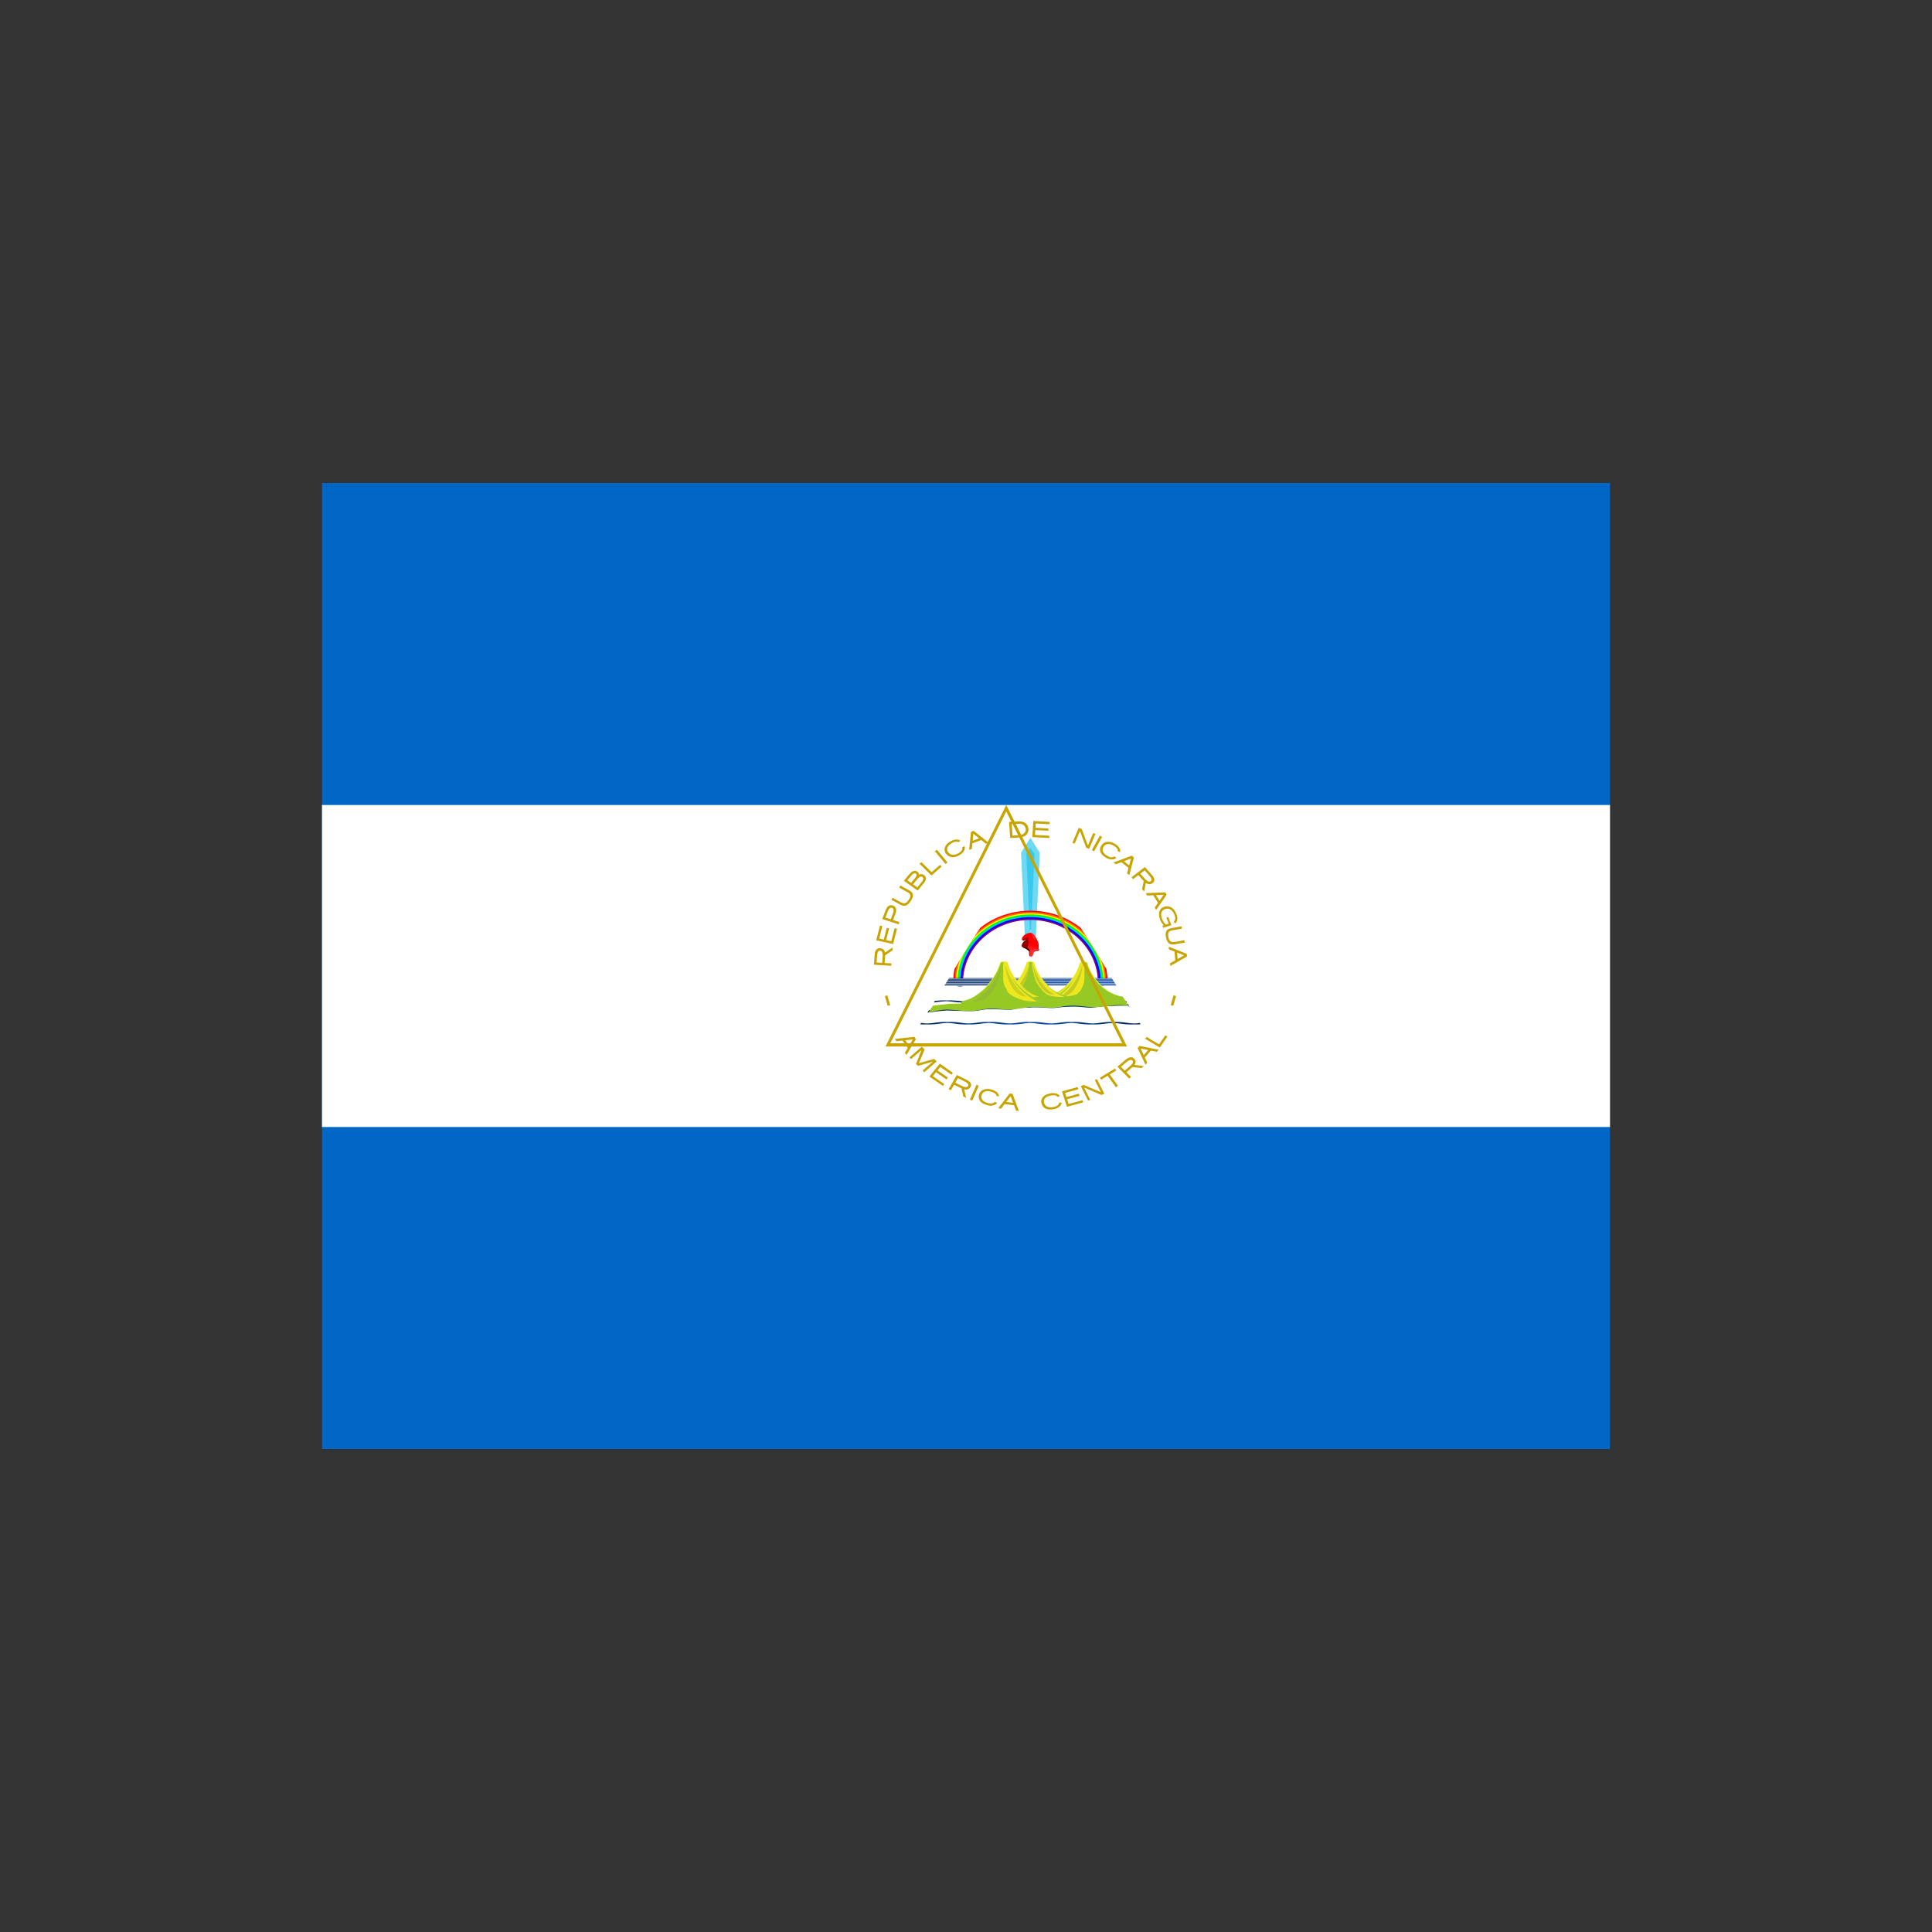 <svg width="24" height="24" viewBox="0 0 24 24" fill="none" xmlns="http://www.w3.org/2000/svg">
<rect x="0" y="0" width="24" height="24" fill="#333333" stroke="none"/>
<path d="M20 6H4V18H20V6Z" fill="#0067C6"/>
<path d="M20 10H4V14H20V10Z" fill="white"/>
<path d="M10.856 11.984C10.928 11.989 11 11.993 11.072 11.997C11.073 11.988 11.073 11.978 11.074 11.968C11.046 11.966 11.018 11.965 10.989 11.963C10.992 11.931 10.994 11.899 10.996 11.867C11.026 11.847 11.056 11.827 11.086 11.806C11.087 11.794 11.088 11.782 11.088 11.77C11.057 11.791 11.025 11.812 10.994 11.833C10.991 11.812 10.978 11.791 10.956 11.784C10.936 11.777 10.912 11.776 10.895 11.789C10.873 11.804 10.869 11.83 10.866 11.853C10.862 11.897 10.86 11.941 10.856 11.984ZM10.889 11.957C10.892 11.924 10.893 11.891 10.897 11.859C10.899 11.842 10.903 11.824 10.918 11.813C10.932 11.805 10.952 11.811 10.958 11.826C10.969 11.851 10.964 11.878 10.963 11.904C10.961 11.923 10.96 11.942 10.959 11.961C10.935 11.96 10.912 11.958 10.889 11.957Z" fill="#C8A400"/>
<path d="M10.885 11.681C10.955 11.696 11.025 11.711 11.095 11.727C11.111 11.664 11.127 11.6 11.143 11.537C11.133 11.535 11.123 11.533 11.113 11.531C11.1 11.584 11.086 11.638 11.072 11.692C11.051 11.687 11.03 11.683 11.008 11.678C11.021 11.63 11.033 11.581 11.045 11.533C11.035 11.531 11.025 11.528 11.015 11.526C11.003 11.575 10.991 11.623 10.979 11.672C10.96 11.668 10.941 11.663 10.922 11.659C10.935 11.608 10.948 11.556 10.961 11.504C10.951 11.502 10.941 11.5 10.931 11.498C10.916 11.559 10.9 11.62 10.885 11.681Z" fill="#C8A400"/>
<path d="M10.96 11.417C11.028 11.439 11.096 11.461 11.164 11.482C11.167 11.473 11.171 11.464 11.174 11.455C11.148 11.446 11.121 11.438 11.094 11.429C11.105 11.4 11.116 11.372 11.126 11.343C11.133 11.32 11.138 11.292 11.123 11.271C11.111 11.254 11.089 11.244 11.068 11.245C11.044 11.245 11.025 11.261 11.015 11.28C10.999 11.307 10.991 11.336 10.979 11.365C10.973 11.382 10.966 11.399 10.96 11.417ZM10.999 11.399C11.01 11.37 11.02 11.342 11.032 11.313C11.039 11.299 11.048 11.281 11.067 11.276C11.082 11.273 11.098 11.284 11.1 11.298C11.103 11.325 11.091 11.35 11.082 11.375C11.076 11.39 11.071 11.405 11.065 11.42C11.043 11.413 11.021 11.406 10.999 11.399Z" fill="#C8A400"/>
<path d="M11.073 11.178C11.112 11.199 11.15 11.22 11.188 11.24C11.21 11.251 11.238 11.257 11.261 11.245C11.292 11.229 11.311 11.2 11.327 11.171C11.339 11.147 11.348 11.117 11.332 11.092C11.316 11.067 11.286 11.056 11.26 11.041C11.235 11.028 11.21 11.014 11.185 11.001C11.18 11.009 11.175 11.018 11.169 11.026C11.206 11.046 11.243 11.065 11.279 11.086C11.297 11.095 11.311 11.113 11.308 11.133C11.305 11.156 11.29 11.177 11.276 11.196C11.264 11.212 11.244 11.224 11.222 11.22C11.2 11.216 11.182 11.203 11.162 11.193C11.138 11.18 11.114 11.166 11.089 11.153C11.084 11.161 11.079 11.17 11.073 11.178Z" fill="#C8A400"/>
<path d="M11.229 10.941C11.286 10.982 11.343 11.022 11.4 11.063C11.427 11.031 11.453 10.998 11.48 10.966C11.495 10.946 11.51 10.919 11.499 10.894C11.49 10.874 11.467 10.859 11.444 10.858C11.433 10.857 11.419 10.864 11.413 10.867C11.419 10.846 11.4 10.826 11.379 10.82C11.354 10.812 11.328 10.827 11.311 10.844C11.291 10.864 11.274 10.886 11.256 10.908C11.247 10.919 11.238 10.93 11.229 10.941ZM11.272 10.935C11.292 10.912 11.311 10.887 11.332 10.864C11.342 10.854 11.358 10.842 11.373 10.85C11.387 10.855 11.39 10.871 11.383 10.883C11.373 10.904 11.356 10.921 11.341 10.939C11.333 10.949 11.325 10.958 11.318 10.968C11.302 10.957 11.287 10.946 11.272 10.935ZM11.342 10.985C11.363 10.96 11.382 10.935 11.404 10.911C11.416 10.9 11.43 10.886 11.447 10.889C11.463 10.893 11.474 10.908 11.469 10.922C11.46 10.948 11.439 10.968 11.422 10.99C11.413 11.001 11.404 11.012 11.395 11.023C11.377 11.01 11.36 10.997 11.342 10.985Z" fill="#C8A400"/>
<path d="M11.423 10.73L11.571 10.876L11.698 10.764L11.677 10.744L11.575 10.833L11.573 10.835L11.571 10.833L11.446 10.71L11.423 10.73Z" fill="#C8A400"/>
<path d="M11.613 10.574L11.745 10.732L11.771 10.714L11.639 10.556L11.613 10.574Z" fill="#C8A400"/>
<path d="M11.807 10.452C11.785 10.464 11.768 10.478 11.755 10.495C11.742 10.512 11.735 10.529 11.733 10.547C11.732 10.566 11.738 10.583 11.749 10.601C11.76 10.617 11.774 10.629 11.792 10.638C11.81 10.646 11.829 10.65 11.85 10.647C11.871 10.645 11.894 10.637 11.92 10.622C11.946 10.607 11.963 10.59 11.975 10.571C11.985 10.553 11.988 10.533 11.983 10.512L11.954 10.523C11.961 10.563 11.934 10.582 11.902 10.601C11.854 10.628 11.806 10.626 11.777 10.585C11.747 10.538 11.78 10.5 11.821 10.475C11.851 10.458 11.88 10.446 11.907 10.462L11.931 10.443C11.915 10.433 11.896 10.428 11.876 10.429C11.854 10.43 11.831 10.438 11.807 10.452Z" fill="#C8A400"/>
<path d="M12.062 10.334L12.039 10.558L12.073 10.545L12.079 10.476L12.08 10.476L12.189 10.435L12.246 10.481L12.28 10.468L12.095 10.321L12.062 10.334L12.062 10.334ZM12.091 10.357L12.163 10.414L12.083 10.444L12.091 10.357Z" fill="#C8A400"/>
<path d="M12.535 10.21C12.54 10.277 12.544 10.344 12.549 10.41C12.588 10.408 12.627 10.406 12.666 10.403C12.696 10.4 12.729 10.392 12.75 10.37C12.777 10.342 12.781 10.301 12.769 10.266C12.759 10.236 12.73 10.213 12.696 10.207C12.663 10.201 12.63 10.206 12.597 10.207C12.576 10.208 12.556 10.209 12.535 10.21V10.21ZM12.568 10.237C12.599 10.236 12.63 10.233 12.662 10.233C12.679 10.232 12.697 10.237 12.711 10.247C12.732 10.26 12.745 10.285 12.742 10.309C12.741 10.337 12.719 10.363 12.69 10.37C12.673 10.373 12.655 10.375 12.639 10.376C12.618 10.378 12.598 10.379 12.578 10.38C12.575 10.332 12.572 10.285 12.568 10.237Z" fill="#C8A400"/>
<path d="M12.836 10.199C12.832 10.266 12.828 10.332 12.824 10.399C12.894 10.403 12.964 10.406 13.034 10.41C13.035 10.4 13.035 10.391 13.036 10.382C12.976 10.379 12.917 10.375 12.857 10.372C12.859 10.352 12.86 10.332 12.861 10.311C12.915 10.314 12.968 10.317 13.022 10.32C13.023 10.31 13.023 10.301 13.024 10.292C12.97 10.289 12.916 10.286 12.863 10.283C12.864 10.265 12.865 10.247 12.866 10.229C12.923 10.232 12.981 10.236 13.038 10.239C13.039 10.229 13.039 10.22 13.04 10.21C12.972 10.206 12.904 10.203 12.836 10.199Z" fill="#C8A400"/>
<path d="M13.4 10.284L13.322 10.47L13.35 10.48L13.412 10.332L13.415 10.325L13.419 10.333L13.493 10.531L13.53 10.544L13.608 10.358L13.58 10.348L13.518 10.496L13.515 10.503L13.511 10.495L13.437 10.297L13.4 10.284Z" fill="#C8A400"/>
<path d="M13.691 10.396L13.592 10.574L13.563 10.56L13.662 10.382L13.691 10.396Z" fill="#C8A400"/>
<path d="M13.854 10.485C13.833 10.472 13.812 10.463 13.79 10.459C13.768 10.455 13.748 10.457 13.729 10.463C13.711 10.47 13.696 10.482 13.684 10.499C13.672 10.514 13.666 10.531 13.665 10.55C13.664 10.569 13.669 10.586 13.68 10.603C13.691 10.62 13.709 10.636 13.735 10.652C13.759 10.667 13.783 10.675 13.807 10.676C13.829 10.677 13.85 10.671 13.868 10.659L13.845 10.638C13.809 10.662 13.779 10.646 13.748 10.627C13.7 10.598 13.682 10.557 13.711 10.515C13.744 10.47 13.795 10.482 13.837 10.507C13.866 10.524 13.89 10.544 13.885 10.574L13.914 10.586C13.917 10.568 13.915 10.55 13.905 10.533C13.895 10.515 13.878 10.499 13.854 10.485Z" fill="#C8A400"/>
<path d="M14.059 10.63L13.833 10.714L13.86 10.736L13.93 10.71L13.93 10.71L14.019 10.781L14.001 10.849L14.029 10.871L14.086 10.652L14.059 10.63L14.059 10.63ZM14.05 10.665L14.027 10.751L13.962 10.698L14.05 10.665Z" fill="#C8A400"/>
<path d="M14.222 10.771C14.167 10.813 14.111 10.856 14.056 10.898C14.062 10.906 14.069 10.913 14.076 10.921C14.098 10.904 14.119 10.887 14.141 10.871C14.164 10.896 14.185 10.921 14.208 10.945C14.201 10.979 14.194 11.012 14.187 11.046C14.196 11.056 14.204 11.065 14.213 11.075C14.22 11.039 14.227 11.004 14.234 10.968C14.253 10.982 14.28 10.989 14.303 10.978C14.322 10.97 14.339 10.954 14.34 10.933C14.342 10.905 14.321 10.883 14.304 10.863C14.277 10.832 14.249 10.802 14.222 10.771ZM14.219 10.812C14.242 10.838 14.267 10.864 14.289 10.892C14.299 10.906 14.312 10.926 14.3 10.942C14.29 10.956 14.269 10.955 14.256 10.946C14.23 10.93 14.212 10.904 14.191 10.882C14.183 10.873 14.174 10.863 14.165 10.853C14.183 10.839 14.201 10.825 14.219 10.812Z" fill="#C8A400"/>
<path d="M14.475 11.085L14.232 11.095L14.251 11.125L14.326 11.121L14.326 11.121L14.385 11.216L14.344 11.274L14.362 11.303L14.493 11.114L14.475 11.085L14.475 11.085ZM14.455 11.115L14.403 11.189L14.36 11.12L14.455 11.115Z" fill="#C8A400"/>
<path d="M14.613 11.354C14.6 11.32 14.578 11.285 14.542 11.268C14.502 11.249 14.449 11.259 14.42 11.291C14.396 11.319 14.394 11.357 14.401 11.39C14.409 11.429 14.428 11.465 14.456 11.494C14.451 11.496 14.445 11.498 14.44 11.499C14.444 11.508 14.447 11.517 14.45 11.526C14.484 11.515 14.518 11.504 14.552 11.492C14.539 11.459 14.525 11.425 14.512 11.391C14.505 11.394 14.497 11.396 14.489 11.399C14.498 11.424 14.508 11.449 14.518 11.473C14.506 11.477 14.495 11.481 14.484 11.485C14.453 11.461 14.437 11.425 14.428 11.39C14.421 11.364 14.421 11.332 14.443 11.311C14.468 11.287 14.512 11.279 14.542 11.3C14.571 11.32 14.588 11.352 14.596 11.384C14.602 11.406 14.601 11.431 14.584 11.447C14.579 11.451 14.587 11.456 14.588 11.46C14.591 11.464 14.594 11.468 14.596 11.472C14.614 11.459 14.626 11.438 14.625 11.416C14.626 11.395 14.621 11.374 14.613 11.354Z" fill="#C8A400"/>
<path d="M14.676 11.507L14.555 11.529C14.533 11.533 14.516 11.539 14.505 11.548C14.493 11.557 14.486 11.569 14.483 11.586C14.479 11.602 14.48 11.622 14.485 11.646C14.485 11.646 14.485 11.646 14.485 11.646C14.49 11.671 14.498 11.689 14.507 11.703C14.517 11.717 14.529 11.726 14.543 11.73C14.557 11.734 14.575 11.735 14.597 11.73L14.718 11.709L14.712 11.68L14.594 11.701C14.541 11.711 14.523 11.685 14.514 11.641C14.514 11.641 14.514 11.641 14.514 11.64C14.505 11.596 14.511 11.566 14.564 11.557L14.682 11.536L14.676 11.507V11.507Z" fill="#C8A400"/>
<path d="M14.742 11.849L14.519 11.76L14.521 11.794L14.591 11.821L14.591 11.821L14.599 11.93L14.535 11.966L14.537 12L14.745 11.882L14.742 11.849V11.849ZM14.709 11.868L14.628 11.913L14.622 11.833L14.709 11.868Z" fill="#C8A400"/>
<path d="M10.992 12.373L11.023 12.365L11.058 12.487L11.027 12.494L10.992 12.373Z" fill="#C8A400"/>
<path d="M14.61 12.373L14.578 12.365L14.543 12.487L14.575 12.494L14.61 12.373Z" fill="#C8A400"/>
<path d="M11.358 12.88L11.116 12.906L11.136 12.934L11.211 12.926L11.211 12.926L11.277 13.017L11.24 13.078L11.261 13.105L11.378 12.908L11.358 12.88L11.358 12.88ZM11.339 12.912L11.293 12.989L11.245 12.922L11.339 12.912Z" fill="#C8A400"/>
<path d="M11.451 13.002L11.297 13.136L11.317 13.156L11.447 13.044L11.379 13.217L11.403 13.24L11.589 13.188L11.461 13.298L11.482 13.319L11.636 13.185L11.605 13.155L11.415 13.207L11.486 13.037L11.451 13.002Z" fill="#C8A400"/>
<path d="M11.675 13.213C11.632 13.267 11.588 13.32 11.545 13.373C11.601 13.412 11.657 13.451 11.713 13.49C11.719 13.483 11.725 13.475 11.731 13.467C11.684 13.434 11.636 13.401 11.588 13.368C11.602 13.352 11.615 13.335 11.628 13.319C11.671 13.349 11.714 13.379 11.757 13.409C11.763 13.401 11.769 13.394 11.775 13.386C11.732 13.357 11.689 13.326 11.646 13.297C11.658 13.282 11.67 13.268 11.681 13.254C11.727 13.286 11.773 13.318 11.819 13.35C11.825 13.342 11.831 13.334 11.837 13.327C11.783 13.289 11.729 13.251 11.675 13.213Z" fill="#C8A400"/>
<path d="M11.886 13.354C11.852 13.413 11.818 13.472 11.784 13.53C11.793 13.535 11.803 13.54 11.812 13.544C11.825 13.521 11.839 13.498 11.852 13.475C11.883 13.49 11.913 13.505 11.944 13.52C11.951 13.553 11.959 13.587 11.966 13.62C11.978 13.626 11.99 13.632 12.002 13.638C11.994 13.602 11.986 13.567 11.978 13.532C12.001 13.538 12.029 13.535 12.045 13.517C12.059 13.503 12.068 13.483 12.062 13.464C12.054 13.438 12.026 13.424 12.003 13.412C11.964 13.392 11.925 13.373 11.886 13.354ZM11.899 13.393C11.932 13.409 11.965 13.425 11.997 13.442C12.012 13.451 12.03 13.464 12.029 13.483C12.027 13.499 12.008 13.508 11.992 13.504C11.96 13.499 11.934 13.482 11.906 13.469C11.893 13.463 11.88 13.456 11.867 13.45C11.877 13.431 11.888 13.412 11.899 13.393Z" fill="#C8A400"/>
<path d="M12.13 13.476L12.048 13.661L12.078 13.672L12.159 13.487L12.13 13.476Z" fill="#C8A400"/>
<path d="M12.325 13.537C12.301 13.529 12.278 13.526 12.255 13.528C12.233 13.529 12.214 13.535 12.198 13.546C12.182 13.557 12.171 13.572 12.164 13.591C12.158 13.609 12.156 13.627 12.161 13.645C12.165 13.663 12.174 13.679 12.189 13.693C12.204 13.706 12.227 13.717 12.256 13.726C12.284 13.735 12.309 13.737 12.332 13.733C12.354 13.728 12.373 13.718 12.387 13.701L12.359 13.687C12.331 13.718 12.297 13.71 12.262 13.7C12.208 13.683 12.179 13.648 12.195 13.601C12.214 13.549 12.267 13.548 12.315 13.562C12.348 13.572 12.376 13.585 12.38 13.615L12.411 13.62C12.409 13.602 12.401 13.585 12.387 13.571C12.372 13.557 12.351 13.545 12.325 13.537Z" fill="#C8A400"/>
<path d="M12.542 13.584L12.4 13.767L12.436 13.772L12.48 13.715L12.48 13.715L12.597 13.73L12.621 13.796L12.657 13.801L12.578 13.588L12.542 13.584L12.542 13.584ZM12.555 13.617L12.585 13.7L12.5 13.689L12.555 13.617Z" fill="#C8A400"/>
<path d="M13.048 13.582C13.023 13.587 13.002 13.594 12.983 13.606C12.964 13.617 12.95 13.631 12.943 13.648C12.934 13.664 12.932 13.682 12.937 13.703C12.941 13.721 12.949 13.737 12.962 13.751C12.975 13.765 12.992 13.774 13.012 13.779C13.033 13.784 13.058 13.784 13.088 13.779C13.117 13.774 13.141 13.764 13.158 13.749C13.175 13.736 13.186 13.718 13.19 13.697L13.157 13.698C13.149 13.738 13.116 13.746 13.08 13.753C13.024 13.762 12.98 13.745 12.969 13.697C12.958 13.643 13.004 13.618 13.053 13.609C13.087 13.603 13.118 13.601 13.138 13.626L13.167 13.615C13.156 13.601 13.141 13.59 13.121 13.584C13.1 13.578 13.076 13.577 13.048 13.582Z" fill="#C8A400"/>
<path d="M13.192 13.557C13.213 13.621 13.233 13.685 13.254 13.749C13.321 13.731 13.388 13.712 13.455 13.694C13.453 13.685 13.45 13.676 13.447 13.667C13.389 13.682 13.332 13.698 13.275 13.714C13.269 13.694 13.263 13.675 13.257 13.655C13.308 13.641 13.36 13.627 13.411 13.613C13.408 13.604 13.405 13.595 13.402 13.586C13.351 13.6 13.299 13.614 13.248 13.628C13.242 13.611 13.237 13.594 13.231 13.577C13.286 13.562 13.341 13.546 13.396 13.531C13.393 13.522 13.39 13.513 13.387 13.504C13.322 13.522 13.257 13.54 13.192 13.557Z" fill="#C8A400"/>
<path d="M13.426 13.492C13.456 13.552 13.486 13.613 13.517 13.673C13.525 13.669 13.534 13.666 13.543 13.662C13.518 13.611 13.493 13.561 13.468 13.51C13.538 13.54 13.607 13.57 13.677 13.6C13.682 13.603 13.686 13.601 13.691 13.599C13.7 13.595 13.709 13.591 13.718 13.587C13.688 13.527 13.658 13.466 13.627 13.405C13.618 13.409 13.609 13.413 13.6 13.417C13.626 13.467 13.651 13.518 13.676 13.568C13.604 13.538 13.533 13.507 13.461 13.477C13.449 13.482 13.438 13.487 13.426 13.492V13.492Z" fill="#C8A400"/>
<path d="M13.663 13.388L13.68 13.412L13.757 13.365L13.76 13.363L13.761 13.365L13.862 13.506L13.888 13.49L13.788 13.349L13.786 13.347L13.789 13.345L13.867 13.298L13.85 13.274L13.663 13.388Z" fill="#C8A400"/>
<path d="M13.881 13.251C13.93 13.3 13.979 13.349 14.027 13.398C14.035 13.392 14.043 13.385 14.05 13.378C14.031 13.359 14.012 13.34 13.993 13.32C14.018 13.299 14.044 13.277 14.069 13.255C14.106 13.259 14.143 13.264 14.179 13.268C14.189 13.26 14.199 13.252 14.209 13.243C14.17 13.239 14.131 13.234 14.092 13.229C14.107 13.211 14.113 13.185 14.1 13.165C14.089 13.148 14.071 13.133 14.049 13.134C14.019 13.133 13.996 13.154 13.975 13.171C13.944 13.197 13.912 13.224 13.881 13.251ZM13.925 13.252C13.952 13.229 13.979 13.205 14.007 13.183C14.022 13.173 14.043 13.16 14.061 13.17C14.077 13.178 14.077 13.198 14.068 13.21C14.051 13.236 14.025 13.253 14.002 13.274C13.992 13.282 13.982 13.291 13.972 13.3C13.956 13.284 13.941 13.268 13.925 13.252Z" fill="#C8A400"/>
<path d="M14.132 13.019L14.229 13.226L14.251 13.2L14.221 13.136L14.221 13.136L14.296 13.051L14.37 13.066L14.393 13.04L14.155 12.993L14.132 13.019L14.132 13.019ZM14.17 13.026L14.263 13.044L14.208 13.107L14.17 13.026Z" fill="#C8A400"/>
<path d="M14.226 12.904L14.407 13.013L14.502 12.877L14.476 12.862L14.4 12.97L14.398 12.973L14.396 12.972L14.243 12.88L14.226 12.904Z" fill="#C8A400"/>
<path d="M12.8 10.527L12.12 11.618L11.787 12.152H13.813L13.495 11.642L12.8 10.527H12.8Z" fill="white"/>
<path opacity="0.62" d="M12.8 10.529L12.749 10.611L12.8 11.71L12.851 10.611L12.8 10.529Z" fill="#17C0EB" stroke="#17C0EB" stroke-width="0.129"/>
<path d="M12.8 11.551C12.799 11.551 12.798 11.551 12.797 11.551L12.8 11.613L12.803 11.551C12.802 11.551 12.801 11.551 12.8 11.551Z" fill="white"/>
<path d="M12.8 11.313C12.561 11.313 12.342 11.394 12.175 11.528L11.858 12.036C11.847 12.09 11.842 12.145 11.842 12.201H11.95C11.95 11.767 12.331 11.415 12.8 11.415C13.27 11.415 13.65 11.767 13.65 12.201H13.759C13.759 12.145 13.753 12.09 13.743 12.036L13.426 11.528C13.258 11.394 13.039 11.313 12.8 11.313L12.8 11.313Z" fill="#FF0000"/>
<path d="M12.8 11.327C12.546 11.327 12.315 11.421 12.146 11.572L11.886 11.989C11.868 12.057 11.858 12.127 11.858 12.199H11.95C11.95 11.765 12.331 11.412 12.8 11.412C13.269 11.412 13.65 11.765 13.65 12.199H13.742C13.742 12.127 13.732 12.056 13.714 11.989L13.454 11.572C13.285 11.421 13.054 11.327 12.8 11.327L12.8 11.327Z" fill="#FF6600"/>
<path d="M12.8 11.346C12.526 11.346 12.28 11.457 12.11 11.632L11.922 11.934C11.892 12.018 11.876 12.108 11.876 12.202H11.95C11.95 11.767 12.331 11.415 12.8 11.415C13.269 11.415 13.65 11.767 13.65 12.202H13.724C13.724 12.108 13.708 12.018 13.678 11.934L13.49 11.632C13.321 11.457 13.074 11.346 12.8 11.346L12.8 11.346Z" fill="#FFFF00"/>
<path d="M12.8 11.36C12.486 11.36 12.209 11.508 12.046 11.733L11.985 11.831C11.926 11.942 11.893 12.068 11.893 12.2H11.95C11.95 11.766 12.331 11.413 12.8 11.413C13.269 11.413 13.65 11.766 13.65 12.2H13.707C13.707 12.068 13.673 11.943 13.614 11.831L13.553 11.733C13.39 11.508 13.114 11.36 12.8 11.36L12.8 11.36Z" fill="#00FF00"/>
<path d="M12.8 11.379C12.309 11.379 11.91 11.748 11.91 12.203H11.95C11.95 11.768 12.331 11.416 12.8 11.416C13.269 11.416 13.65 11.768 13.65 12.203H13.69C13.69 11.748 13.291 11.379 12.8 11.379H12.8Z" fill="#00CCFF"/>
<path d="M12.8 11.393C12.318 11.393 11.928 11.755 11.928 12.201H11.957C11.957 11.77 12.334 11.421 12.8 11.421C13.265 11.421 13.643 11.77 13.643 12.201H13.673C13.673 11.755 13.282 11.393 12.8 11.393H12.8Z" fill="#0000FF"/>
<path d="M12.8 11.412C12.328 11.412 11.945 11.766 11.945 12.204C11.945 12.208 11.945 12.213 11.945 12.218H11.963C11.963 12.213 11.963 12.208 11.963 12.204C11.963 11.775 12.338 11.428 12.8 11.428C13.263 11.428 13.638 11.775 13.638 12.204C13.638 12.208 13.638 12.213 13.638 12.218H13.655C13.655 12.213 13.655 12.208 13.655 12.204C13.655 11.766 13.273 11.412 12.8 11.412H12.8Z" fill="#800080"/>
<path d="M12.809 11.759C12.795 11.757 12.782 11.749 12.771 11.747C12.754 11.761 12.752 11.776 12.755 11.788C12.76 11.791 12.761 11.796 12.774 11.806C12.786 11.816 12.784 11.821 12.784 11.845C12.783 11.855 12.785 11.877 12.796 11.879C12.808 11.881 12.816 11.872 12.82 11.855C12.823 11.84 12.829 11.831 12.835 11.821C12.841 11.784 12.831 11.771 12.809 11.759Z" fill="#510000"/>
<path d="M12.74 11.669C12.727 11.669 12.707 11.689 12.698 11.678C12.693 11.672 12.692 11.66 12.697 11.65C12.709 11.627 12.721 11.616 12.744 11.604C12.795 11.576 12.828 11.585 12.853 11.625C12.877 11.66 12.9 11.7 12.902 11.732C12.902 11.742 12.908 11.761 12.898 11.77C12.869 11.797 12.799 11.741 12.758 11.75C12.744 11.753 12.728 11.762 12.715 11.754C12.705 11.748 12.714 11.734 12.721 11.728C12.734 11.718 12.754 11.681 12.751 11.665C12.749 11.656 12.749 11.669 12.74 11.669H12.74Z" fill="#FF0000"/>
<path d="M12.734 11.65C12.711 11.659 12.713 11.672 12.701 11.682C12.705 11.684 12.718 11.688 12.731 11.676C12.736 11.672 12.743 11.67 12.745 11.669C12.739 11.674 12.734 11.68 12.731 11.683C12.722 11.689 12.708 11.704 12.702 11.72C12.695 11.735 12.692 11.753 12.694 11.755C12.695 11.758 12.703 11.771 12.727 11.78C12.771 11.796 12.78 11.829 12.824 11.829C12.859 11.829 12.853 11.808 12.881 11.812C12.905 11.816 12.918 11.798 12.895 11.787C12.865 11.778 12.807 11.784 12.779 11.788C12.77 11.706 12.778 11.735 12.776 11.7C12.774 11.665 12.762 11.663 12.777 11.634C12.765 11.652 12.75 11.649 12.734 11.65L12.734 11.65Z" fill="url(#paint0_linear_14099_119921)"/>
<path d="M12.821 11.592C12.82 11.597 12.819 11.602 12.819 11.604C12.821 11.611 12.823 11.618 12.825 11.624C12.828 11.631 12.829 11.636 12.831 11.643C12.832 11.65 12.839 11.653 12.846 11.657C12.854 11.663 12.848 11.678 12.852 11.678C12.856 11.679 12.863 11.657 12.863 11.653C12.863 11.649 12.863 11.645 12.862 11.641C12.859 11.635 12.856 11.629 12.853 11.623C12.853 11.623 12.853 11.623 12.853 11.623C12.851 11.621 12.85 11.618 12.849 11.616C12.844 11.61 12.838 11.604 12.832 11.599C12.831 11.599 12.831 11.598 12.831 11.598C12.829 11.597 12.827 11.596 12.825 11.595C12.823 11.594 12.822 11.593 12.821 11.592L12.821 11.592Z" fill="#FF2A2A"/>
<path d="M12.827 11.746C12.812 11.743 12.796 11.736 12.783 11.732C12.757 11.725 12.73 11.709 12.711 11.716C12.704 11.718 12.704 11.725 12.702 11.734C12.701 11.744 12.689 11.76 12.699 11.755C12.714 11.747 12.753 11.77 12.766 11.777C12.772 11.781 12.785 11.788 12.79 11.798C12.793 11.807 12.791 11.833 12.79 11.844C12.789 11.855 12.793 11.88 12.805 11.883C12.818 11.886 12.828 11.877 12.834 11.859C12.839 11.841 12.842 11.831 12.85 11.82C12.857 11.81 12.866 11.805 12.879 11.803C12.891 11.801 12.908 11.812 12.908 11.799C12.908 11.79 12.9 11.782 12.903 11.77C12.906 11.761 12.895 11.762 12.885 11.758C12.863 11.752 12.843 11.75 12.827 11.746Z" fill="url(#paint1_linear_14099_119921)"/>
<path d="M12.765 11.778C12.758 11.774 12.715 11.748 12.699 11.756C12.694 11.759 12.693 11.756 12.692 11.751C12.692 11.746 12.695 11.739 12.696 11.734C12.698 11.728 12.701 11.718 12.707 11.713C12.722 11.701 12.757 11.724 12.775 11.73C12.773 11.739 12.764 11.777 12.765 11.778Z" fill="#910000"/>
<path d="M12.839 11.825C12.858 11.793 12.871 11.797 12.895 11.798C12.903 11.798 12.905 11.791 12.903 11.784C12.898 11.797 12.868 11.783 12.851 11.79C12.817 11.803 12.824 11.865 12.808 11.871C12.824 11.884 12.832 11.836 12.839 11.825Z" fill="#FF3A3A"/>
<path d="M11.787 12.155L11.572 12.499H14.028L13.813 12.155H11.787H11.787Z" fill="white"/>
<path d="M11.714 12.427C11.678 12.427 11.645 12.431 11.612 12.434L11.602 12.451C11.654 12.447 11.703 12.438 11.756 12.437C11.827 12.439 11.892 12.454 11.967 12.454C12 12.454 12.033 12.453 12.065 12.454C12.14 12.454 12.205 12.439 12.276 12.437C12.347 12.439 12.412 12.454 12.488 12.454C12.521 12.454 12.557 12.453 12.586 12.454C12.661 12.454 12.726 12.439 12.797 12.437C12.868 12.439 12.932 12.454 13.008 12.454C13.041 12.454 13.073 12.453 13.106 12.454C13.181 12.454 13.246 12.439 13.317 12.437C13.389 12.439 13.453 12.454 13.529 12.454C13.561 12.454 13.594 12.453 13.626 12.454C13.702 12.454 13.766 12.439 13.837 12.437C13.893 12.438 13.944 12.448 13.999 12.452L13.988 12.434C13.958 12.431 13.927 12.427 13.894 12.427C13.861 12.427 13.828 12.428 13.795 12.427C13.72 12.427 13.655 12.442 13.585 12.444C13.513 12.442 13.449 12.427 13.373 12.427C13.34 12.427 13.308 12.428 13.275 12.427C13.2 12.427 13.135 12.442 13.064 12.444C12.993 12.442 12.928 12.427 12.853 12.427C12.82 12.427 12.787 12.428 12.754 12.427C12.679 12.427 12.614 12.442 12.543 12.444C12.472 12.442 12.408 12.427 12.332 12.427C12.3 12.427 12.267 12.428 12.235 12.427C12.159 12.427 12.095 12.442 12.023 12.444C11.952 12.442 11.888 12.427 11.812 12.427C11.779 12.427 11.746 12.428 11.714 12.427H11.714Z" fill="url(#paint2_linear_14099_119921)"/>
<path d="M11.79 12.15L11.787 12.154H13.813L13.811 12.15H11.79H11.79ZM11.785 12.158L11.783 12.162H13.818L13.815 12.158H11.785ZM11.781 12.165L11.777 12.172H13.824L13.82 12.165H11.781ZM11.774 12.175L11.769 12.184H13.832L13.826 12.175H11.774H11.774ZM11.765 12.189L11.76 12.198H13.841L13.835 12.189H11.765H11.765ZM11.757 12.203L11.752 12.212H13.849L13.844 12.203H11.757H11.757ZM11.748 12.217L11.743 12.226H13.858L13.852 12.217H11.748H11.748ZM11.739 12.232L11.732 12.242H13.868L13.862 12.232H11.739Z" fill="url(#paint3_linear_14099_119921)"/>
<path d="M11.879 12.248C11.953 12.262 11.961 12.248 11.961 12.248H11.879ZM13.639 12.248C13.639 12.248 13.646 12.262 13.721 12.248H13.639Z" fill="url(#paint4_linear_14099_119921)"/>
<path d="M13.462 11.941C13.425 11.941 13.414 11.958 13.414 11.958C13.355 12.169 13.159 12.384 12.925 12.384H12.751V12.6C12.751 12.6 12.751 12.6 12.751 12.6H14.08L13.946 12.381C13.736 12.352 13.565 12.153 13.511 11.958C13.511 11.958 13.499 11.941 13.462 11.941H13.462Z" fill="url(#paint5_linear_14099_119921)"/>
<path d="M13.462 11.95C13.445 11.95 13.434 11.954 13.428 11.957C13.423 11.96 13.421 11.963 13.421 11.963C13.421 11.963 13.421 11.963 13.421 11.963C13.391 12.07 13.327 12.177 13.241 12.257C13.154 12.339 13.045 12.394 12.925 12.394H12.76V12.592H14.074L13.952 12.391C13.85 12.379 13.758 12.328 13.682 12.257C13.596 12.177 13.533 12.07 13.502 11.963C13.502 11.963 13.502 11.963 13.502 11.963C13.502 11.963 13.501 11.961 13.495 11.957C13.489 11.954 13.479 11.95 13.462 11.95H13.462Z" fill="#97C924"/>
<path d="M13.462 11.95C13.465 11.95 13.468 11.95 13.471 11.951C13.471 12.011 13.471 12.113 13.471 12.167C13.47 12.213 13.453 12.251 13.427 12.296C13.415 12.327 13.406 12.315 13.376 12.353C13.337 12.366 13.308 12.371 13.265 12.377C13.211 12.385 13.09 12.392 13.03 12.38C13.109 12.358 13.181 12.314 13.241 12.257C13.257 12.242 13.273 12.226 13.287 12.209C13.312 12.181 13.333 12.151 13.352 12.12C13.36 12.107 13.367 12.095 13.374 12.082C13.384 12.062 13.393 12.043 13.401 12.023C13.403 12.016 13.406 12.01 13.409 12.003C13.413 11.99 13.418 11.976 13.421 11.963C13.421 11.963 13.422 11.963 13.422 11.963C13.422 11.963 13.423 11.96 13.429 11.957C13.432 11.955 13.436 11.954 13.441 11.952C13.441 11.952 13.441 11.952 13.441 11.952C13.447 11.951 13.453 11.95 13.462 11.95H13.462Z" fill="#EDE71F"/>
<path d="M13.447 11.978C13.438 12.099 13.398 12.242 13.304 12.334C13.269 12.361 13.225 12.385 13.182 12.379C13.328 12.269 13.417 12.101 13.447 11.978Z" fill="#C6CB24"/>
<path d="M13.33 12.184C13.308 12.239 13.226 12.319 13.139 12.385C13.114 12.386 13.101 12.387 13.078 12.386C13.131 12.382 13.256 12.284 13.33 12.184L13.33 12.184Z" fill="#9ECB34"/>
<path d="M12.848 11.958C12.907 12.169 13.103 12.385 13.336 12.385H13.511V12.6C13.511 12.6 13.51 12.6 13.51 12.6H12.089C12.089 12.6 12.089 12.6 12.089 12.6V12.385H12.263C12.496 12.385 12.692 12.169 12.751 11.958C12.751 11.958 12.763 11.941 12.8 11.941C12.837 11.941 12.848 11.958 12.848 11.958H12.848Z" fill="url(#paint6_linear_14099_119921)"/>
<path d="M12.799 11.95C12.816 11.95 12.826 11.954 12.833 11.957C12.838 11.961 12.84 11.963 12.84 11.963L12.84 11.963C12.871 12.07 12.934 12.177 13.02 12.257C13.107 12.339 13.217 12.394 13.336 12.394H13.501V12.592H12.098V12.394H12.263C12.383 12.394 12.492 12.339 12.579 12.257C12.665 12.177 12.729 12.07 12.759 11.963C12.759 11.963 12.759 11.963 12.759 11.963C12.759 11.963 12.761 11.96 12.766 11.957C12.772 11.954 12.783 11.95 12.799 11.95H12.799Z" fill="#97C924"/>
<path d="M12.784 11.95C12.783 11.95 12.781 11.951 12.779 11.951C12.779 11.951 12.779 11.951 12.779 11.951C12.774 11.952 12.77 11.954 12.767 11.956C12.761 11.959 12.76 11.961 12.76 11.961C12.76 11.962 12.759 11.962 12.759 11.962C12.755 11.975 12.751 11.989 12.746 12.002C12.744 12.008 12.741 12.015 12.739 12.022C12.731 12.041 12.722 12.061 12.712 12.081C12.705 12.093 12.698 12.106 12.69 12.118C12.671 12.15 12.649 12.18 12.625 12.208C12.611 12.225 12.595 12.241 12.579 12.256C12.518 12.313 12.447 12.357 12.368 12.378C12.428 12.391 12.455 12.377 12.51 12.369C12.552 12.363 12.601 12.358 12.64 12.345C12.67 12.307 12.66 12.319 12.671 12.288C12.697 12.243 12.734 12.203 12.743 12.154C12.778 12.094 12.784 11.982 12.784 11.95L12.784 11.95Z" fill="#EDE71F"/>
<path d="M12.785 11.978C12.776 12.099 12.736 12.242 12.642 12.334C12.607 12.361 12.562 12.385 12.52 12.379C12.666 12.269 12.755 12.101 12.785 11.978H12.785Z" fill="#C6CB24"/>
<path d="M12.668 12.184C12.646 12.239 12.564 12.319 12.477 12.385C12.452 12.386 12.439 12.387 12.416 12.386C12.469 12.382 12.594 12.284 12.668 12.184H12.668Z" fill="#9ECB34"/>
<path d="M12.821 11.95C12.821 11.95 12.821 11.95 12.821 11.95C12.826 11.951 12.83 11.953 12.833 11.955C12.839 11.958 12.84 11.96 12.84 11.96C12.84 11.96 12.841 11.961 12.841 11.961C12.844 11.974 12.849 11.987 12.853 12.001C12.856 12.007 12.858 12.014 12.861 12.021C12.869 12.04 12.878 12.06 12.888 12.079C12.895 12.092 12.902 12.105 12.91 12.117C12.929 12.149 12.95 12.179 12.975 12.207C12.989 12.224 13.005 12.24 13.021 12.255C13.081 12.312 13.153 12.364 13.232 12.385C13.075 12.386 13.007 12.373 12.95 12.305C12.893 12.237 12.873 12.207 12.861 12.166C12.849 12.125 12.817 12.035 12.821 11.95L12.821 11.95Z" fill="#EDE71F"/>
<path d="M12.832 11.978C12.841 12.099 12.88 12.218 12.974 12.311C13.009 12.337 13.053 12.362 13.096 12.356C12.938 12.256 12.862 12.101 12.832 11.978Z" fill="#C6CB24"/>
<path d="M12.471 11.941C12.434 11.941 12.422 11.958 12.422 11.958C12.368 12.153 12.167 12.404 11.958 12.434L11.854 12.6H12.913V12.373C12.723 12.325 12.57 12.14 12.519 11.958C12.519 11.958 12.508 11.941 12.471 11.941Z" fill="url(#paint7_linear_14099_119921)"/>
<path d="M12.471 11.95C12.454 11.95 12.444 11.954 12.437 11.957C12.432 11.961 12.43 11.963 12.43 11.963C12.43 11.963 12.43 11.963 12.43 11.963C12.399 12.07 12.329 12.177 12.255 12.263C12.182 12.349 12.045 12.435 11.952 12.444L11.859 12.592H12.898V12.379C12.821 12.357 12.751 12.313 12.691 12.257C12.605 12.177 12.541 12.07 12.511 11.963C12.511 11.963 12.511 11.963 12.511 11.963C12.511 11.963 12.509 11.96 12.504 11.957C12.498 11.954 12.488 11.95 12.471 11.95L12.471 11.95Z" fill="#97C924"/>
<path d="M12.443 11.978C12.43 12.159 12.321 12.387 12.198 12.427C12.158 12.439 12.088 12.444 12.063 12.447C12.278 12.352 12.405 12.13 12.443 11.978H12.443Z" fill="#93BC30"/>
<path d="M12.471 11.95C12.468 11.95 12.465 11.95 12.462 11.951C12.462 12.011 12.462 12.113 12.462 12.167C12.463 12.213 12.48 12.251 12.506 12.296C12.507 12.299 12.508 12.303 12.51 12.305C12.519 12.327 12.525 12.335 12.559 12.358C12.667 12.434 12.8 12.445 12.879 12.439C12.854 12.421 12.828 12.405 12.805 12.39C12.842 12.389 12.877 12.385 12.902 12.38C12.824 12.358 12.752 12.314 12.691 12.257C12.681 12.247 12.671 12.237 12.661 12.226C12.657 12.22 12.65 12.212 12.648 12.21C12.624 12.182 12.6 12.151 12.58 12.12C12.573 12.107 12.566 12.095 12.559 12.082C12.549 12.062 12.54 12.043 12.532 12.023C12.529 12.016 12.527 12.01 12.524 12.003C12.519 11.99 12.515 11.976 12.511 11.963C12.511 11.963 12.511 11.963 12.511 11.963C12.511 11.963 12.51 11.96 12.504 11.957C12.501 11.955 12.497 11.954 12.492 11.952C12.492 11.952 12.491 11.952 12.491 11.952C12.486 11.951 12.479 11.95 12.471 11.95H12.471Z" fill="#EDE71F"/>
<path d="M12.486 11.978C12.495 12.099 12.536 12.242 12.63 12.334C12.665 12.361 12.709 12.385 12.752 12.379C12.605 12.269 12.517 12.101 12.486 11.978H12.486Z" fill="#CCD11E"/>
<path d="M12.576 12.147C12.627 12.264 12.757 12.373 12.89 12.446C12.915 12.447 12.922 12.446 12.945 12.445C12.85 12.397 12.696 12.33 12.576 12.147H12.576Z" fill="#9ECB34"/>
<path d="M14.021 12.491C14.008 12.495 13.925 12.488 13.882 12.491L13.854 12.497C13.83 12.497 13.806 12.498 13.782 12.497C13.704 12.497 13.638 12.516 13.564 12.516C13.49 12.516 13.425 12.497 13.347 12.497C13.323 12.497 13.299 12.498 13.275 12.497C13.197 12.497 13.131 12.516 13.057 12.516C12.983 12.516 12.917 12.497 12.839 12.497C12.815 12.497 12.791 12.498 12.767 12.497C12.689 12.497 12.624 12.516 12.55 12.516C12.476 12.516 12.411 12.497 12.333 12.497C12.327 12.497 12.322 12.497 12.316 12.498C12.312 12.498 12.308 12.497 12.304 12.497C12.301 12.497 12.299 12.497 12.297 12.497C12.294 12.497 12.291 12.497 12.289 12.497C12.285 12.497 12.281 12.498 12.278 12.498C12.272 12.497 12.267 12.497 12.261 12.497C12.183 12.497 12.117 12.516 12.043 12.516C11.969 12.516 11.903 12.497 11.825 12.497C11.82 12.497 11.814 12.497 11.809 12.498C11.805 12.498 11.802 12.497 11.797 12.497C11.795 12.497 11.792 12.497 11.789 12.497C11.787 12.497 11.784 12.497 11.782 12.497C11.778 12.497 11.774 12.498 11.77 12.498C11.764 12.497 11.759 12.497 11.753 12.497C11.691 12.497 11.619 12.509 11.56 12.514L11.425 12.731L12.785 12.731L14.175 12.731L14.021 12.491Z" fill="white"/>
<path d="M13.836 12.462C13.832 12.462 13.828 12.462 13.824 12.462C13.754 12.464 13.704 12.484 13.582 12.484C13.46 12.484 13.447 12.464 13.31 12.467C13.181 12.469 13.127 12.492 13.058 12.491C12.988 12.49 12.875 12.477 12.788 12.485C12.7 12.494 12.597 12.511 12.529 12.511C12.445 12.511 12.36 12.497 12.272 12.505C12.184 12.513 12.142 12.535 12.033 12.534C11.939 12.534 11.837 12.521 11.758 12.521C11.683 12.521 11.601 12.54 11.54 12.549L11.521 12.579C11.57 12.573 11.706 12.554 11.755 12.553C11.805 12.552 11.986 12.563 12.086 12.56C12.186 12.556 12.197 12.536 12.315 12.536C12.398 12.536 12.459 12.544 12.544 12.544C12.596 12.544 12.644 12.519 12.724 12.519C12.744 12.519 12.764 12.518 12.784 12.518C12.852 12.507 12.965 12.518 13.044 12.522C13.116 12.526 13.162 12.51 13.237 12.508C13.269 12.506 13.302 12.506 13.334 12.505C13.408 12.502 13.472 12.517 13.543 12.517C13.613 12.513 13.681 12.499 13.756 12.496C13.788 12.495 13.82 12.495 13.853 12.493C13.902 12.492 13.979 12.495 14.031 12.503L14.013 12.474C13.962 12.473 13.899 12.462 13.836 12.462L13.836 12.462Z" fill="url(#paint8_linear_14099_119921)"/>
<path d="M11.727 12.695C11.652 12.695 11.589 12.713 11.519 12.714C11.492 12.714 11.467 12.711 11.442 12.707L11.432 12.724C11.442 12.725 11.453 12.726 11.464 12.726C11.496 12.726 11.528 12.725 11.56 12.726C11.635 12.726 11.698 12.709 11.768 12.707C11.839 12.709 11.903 12.726 11.977 12.726C12.01 12.726 12.042 12.725 12.074 12.726C12.149 12.726 12.212 12.709 12.283 12.707C12.353 12.709 12.417 12.726 12.492 12.726C12.524 12.726 12.557 12.725 12.588 12.726C12.663 12.726 12.727 12.709 12.797 12.707C12.867 12.709 12.931 12.726 13.005 12.726C13.038 12.726 13.07 12.725 13.102 12.726C13.177 12.726 13.241 12.709 13.311 12.707C13.382 12.709 13.445 12.726 13.52 12.726C13.552 12.726 13.585 12.725 13.617 12.726C13.691 12.726 13.755 12.709 13.825 12.707C13.895 12.709 13.959 12.726 14.034 12.726C14.066 12.726 14.099 12.725 14.13 12.726C14.144 12.726 14.156 12.725 14.169 12.724L14.159 12.708C14.136 12.711 14.113 12.714 14.089 12.714C14.019 12.713 13.955 12.695 13.881 12.695C13.848 12.695 13.816 12.696 13.784 12.695C13.709 12.695 13.645 12.713 13.575 12.714C13.505 12.713 13.441 12.695 13.366 12.695C13.334 12.695 13.302 12.696 13.27 12.695C13.195 12.695 13.131 12.713 13.061 12.714C12.991 12.713 12.927 12.695 12.852 12.695C12.82 12.695 12.787 12.696 12.755 12.695C12.681 12.695 12.617 12.713 12.547 12.714C12.476 12.713 12.413 12.695 12.338 12.695C12.306 12.695 12.274 12.696 12.242 12.695C12.167 12.695 12.103 12.713 12.033 12.714C11.963 12.713 11.899 12.695 11.824 12.695C11.792 12.695 11.759 12.696 11.727 12.695H11.727Z" fill="url(#paint9_linear_14099_119921)"/>
<path d="M11.588 12.493L11.535 12.576C11.597 12.567 11.689 12.542 11.765 12.542C11.844 12.542 11.939 12.56 12.034 12.561C12.143 12.561 12.184 12.539 12.273 12.531C12.361 12.523 12.445 12.541 12.53 12.542C12.598 12.542 12.701 12.52 12.788 12.512C12.876 12.503 12.955 12.517 13.06 12.519C13.166 12.52 13.182 12.495 13.31 12.493C13.448 12.49 13.461 12.51 13.582 12.51C13.674 12.515 13.753 12.493 13.834 12.488C13.916 12.482 13.954 12.489 14.014 12.49L13.974 12.425C13.973 12.425 13.973 12.425 13.972 12.425L11.785 12.47L11.588 12.493Z" fill="#97C924"/>
<path d="M13.882 12.491C13.882 12.491 13.94 12.494 13.965 12.497C13.989 12.499 14.029 12.502 14.029 12.502L14.021 12.492C14.008 12.496 13.925 12.488 13.882 12.491Z" fill="white"/>
<path d="M12.5 10L11.758 11.484L11 13L12.484 13L14 13L13.258 11.516L12.5 10L12.5 10ZM12.5 10.08L13.228 11.536L13.94 12.96L12.484 12.96L11.06 12.96L11.788 11.504L12.5 10.08Z" fill="#C8A400"/>
<path d="M20 6L20 18L4 18L4 6L20 6ZM20 5L4 5C3.4 5 3 5.4 3 6L3 18C3 18.6 3.4 19 4 19L20 19C20.6 19 21 18.6 21 18L21 6C21 5.4 20.6 5 20 5Z" fill="none"/>
<defs>
<linearGradient id="paint0_linear_14099_119921" x1="12.773" y1="11.781" x2="12.809" y2="11.666" gradientUnits="userSpaceOnUse">
<stop stop-color="#510000"/>
<stop offset="0.3" stop-color="#8A0000"/>
<stop offset="1" stop-color="#AA0000"/>
</linearGradient>
<linearGradient id="paint1_linear_14099_119921" x1="12.832" y1="11.826" x2="12.86" y2="11.746" gradientUnits="userSpaceOnUse">
<stop stop-color="#FF2A2A"/>
<stop offset="1" stop-color="#FF0000"/>
</linearGradient>
<linearGradient id="paint2_linear_14099_119921" x1="11.602" y1="12.35" x2="15.704" y2="12.35" gradientUnits="userSpaceOnUse">
<stop stop-color="#002255"/>
<stop offset="0.5" stop-color="#0044AA"/>
<stop offset="1" stop-color="#002255"/>
</linearGradient>
<linearGradient id="paint3_linear_14099_119921" x1="11.602" y1="12.351" x2="15.704" y2="12.351" gradientUnits="userSpaceOnUse">
<stop stop-color="#002255"/>
<stop offset="0.5" stop-color="#0044AA"/>
<stop offset="1" stop-color="#002255"/>
</linearGradient>
<linearGradient id="paint4_linear_14099_119921" x1="11.601" y1="12.352" x2="15.703" y2="12.352" gradientUnits="userSpaceOnUse">
<stop stop-color="#002255"/>
<stop offset="0.5" stop-color="#0044AA"/>
<stop offset="1" stop-color="#002255"/>
</linearGradient>
<linearGradient id="paint5_linear_14099_119921" x1="12.471" y1="12.234" x2="12.471" y2="12.353" gradientUnits="userSpaceOnUse">
<stop stop-color="#F5F549"/>
<stop offset="1" stop-color="#97C924"/>
</linearGradient>
<linearGradient id="paint6_linear_14099_119921" x1="12.471" y1="12.234" x2="12.471" y2="12.353" gradientUnits="userSpaceOnUse">
<stop stop-color="#F5F549"/>
<stop offset="1" stop-color="#97C924"/>
</linearGradient>
<linearGradient id="paint7_linear_14099_119921" x1="12.471" y1="12.234" x2="12.471" y2="12.353" gradientUnits="userSpaceOnUse">
<stop stop-color="#F5F549"/>
<stop offset="1" stop-color="#97C924"/>
</linearGradient>
<linearGradient id="paint8_linear_14099_119921" x1="11.521" y1="12.462" x2="14.031" y2="12.462" gradientUnits="userSpaceOnUse">
<stop stop-color="#002255"/>
<stop offset="0.5" stop-color="#0044AA"/>
<stop offset="1" stop-color="#002255"/>
</linearGradient>
<linearGradient id="paint9_linear_14099_119921" x1="11.432" y1="12.695" x2="14.169" y2="12.695" gradientUnits="userSpaceOnUse">
<stop stop-color="#002255"/>
<stop offset="0.5" stop-color="#0044AA"/>
<stop offset="1" stop-color="#002255"/>
</linearGradient>
</defs>
</svg>

